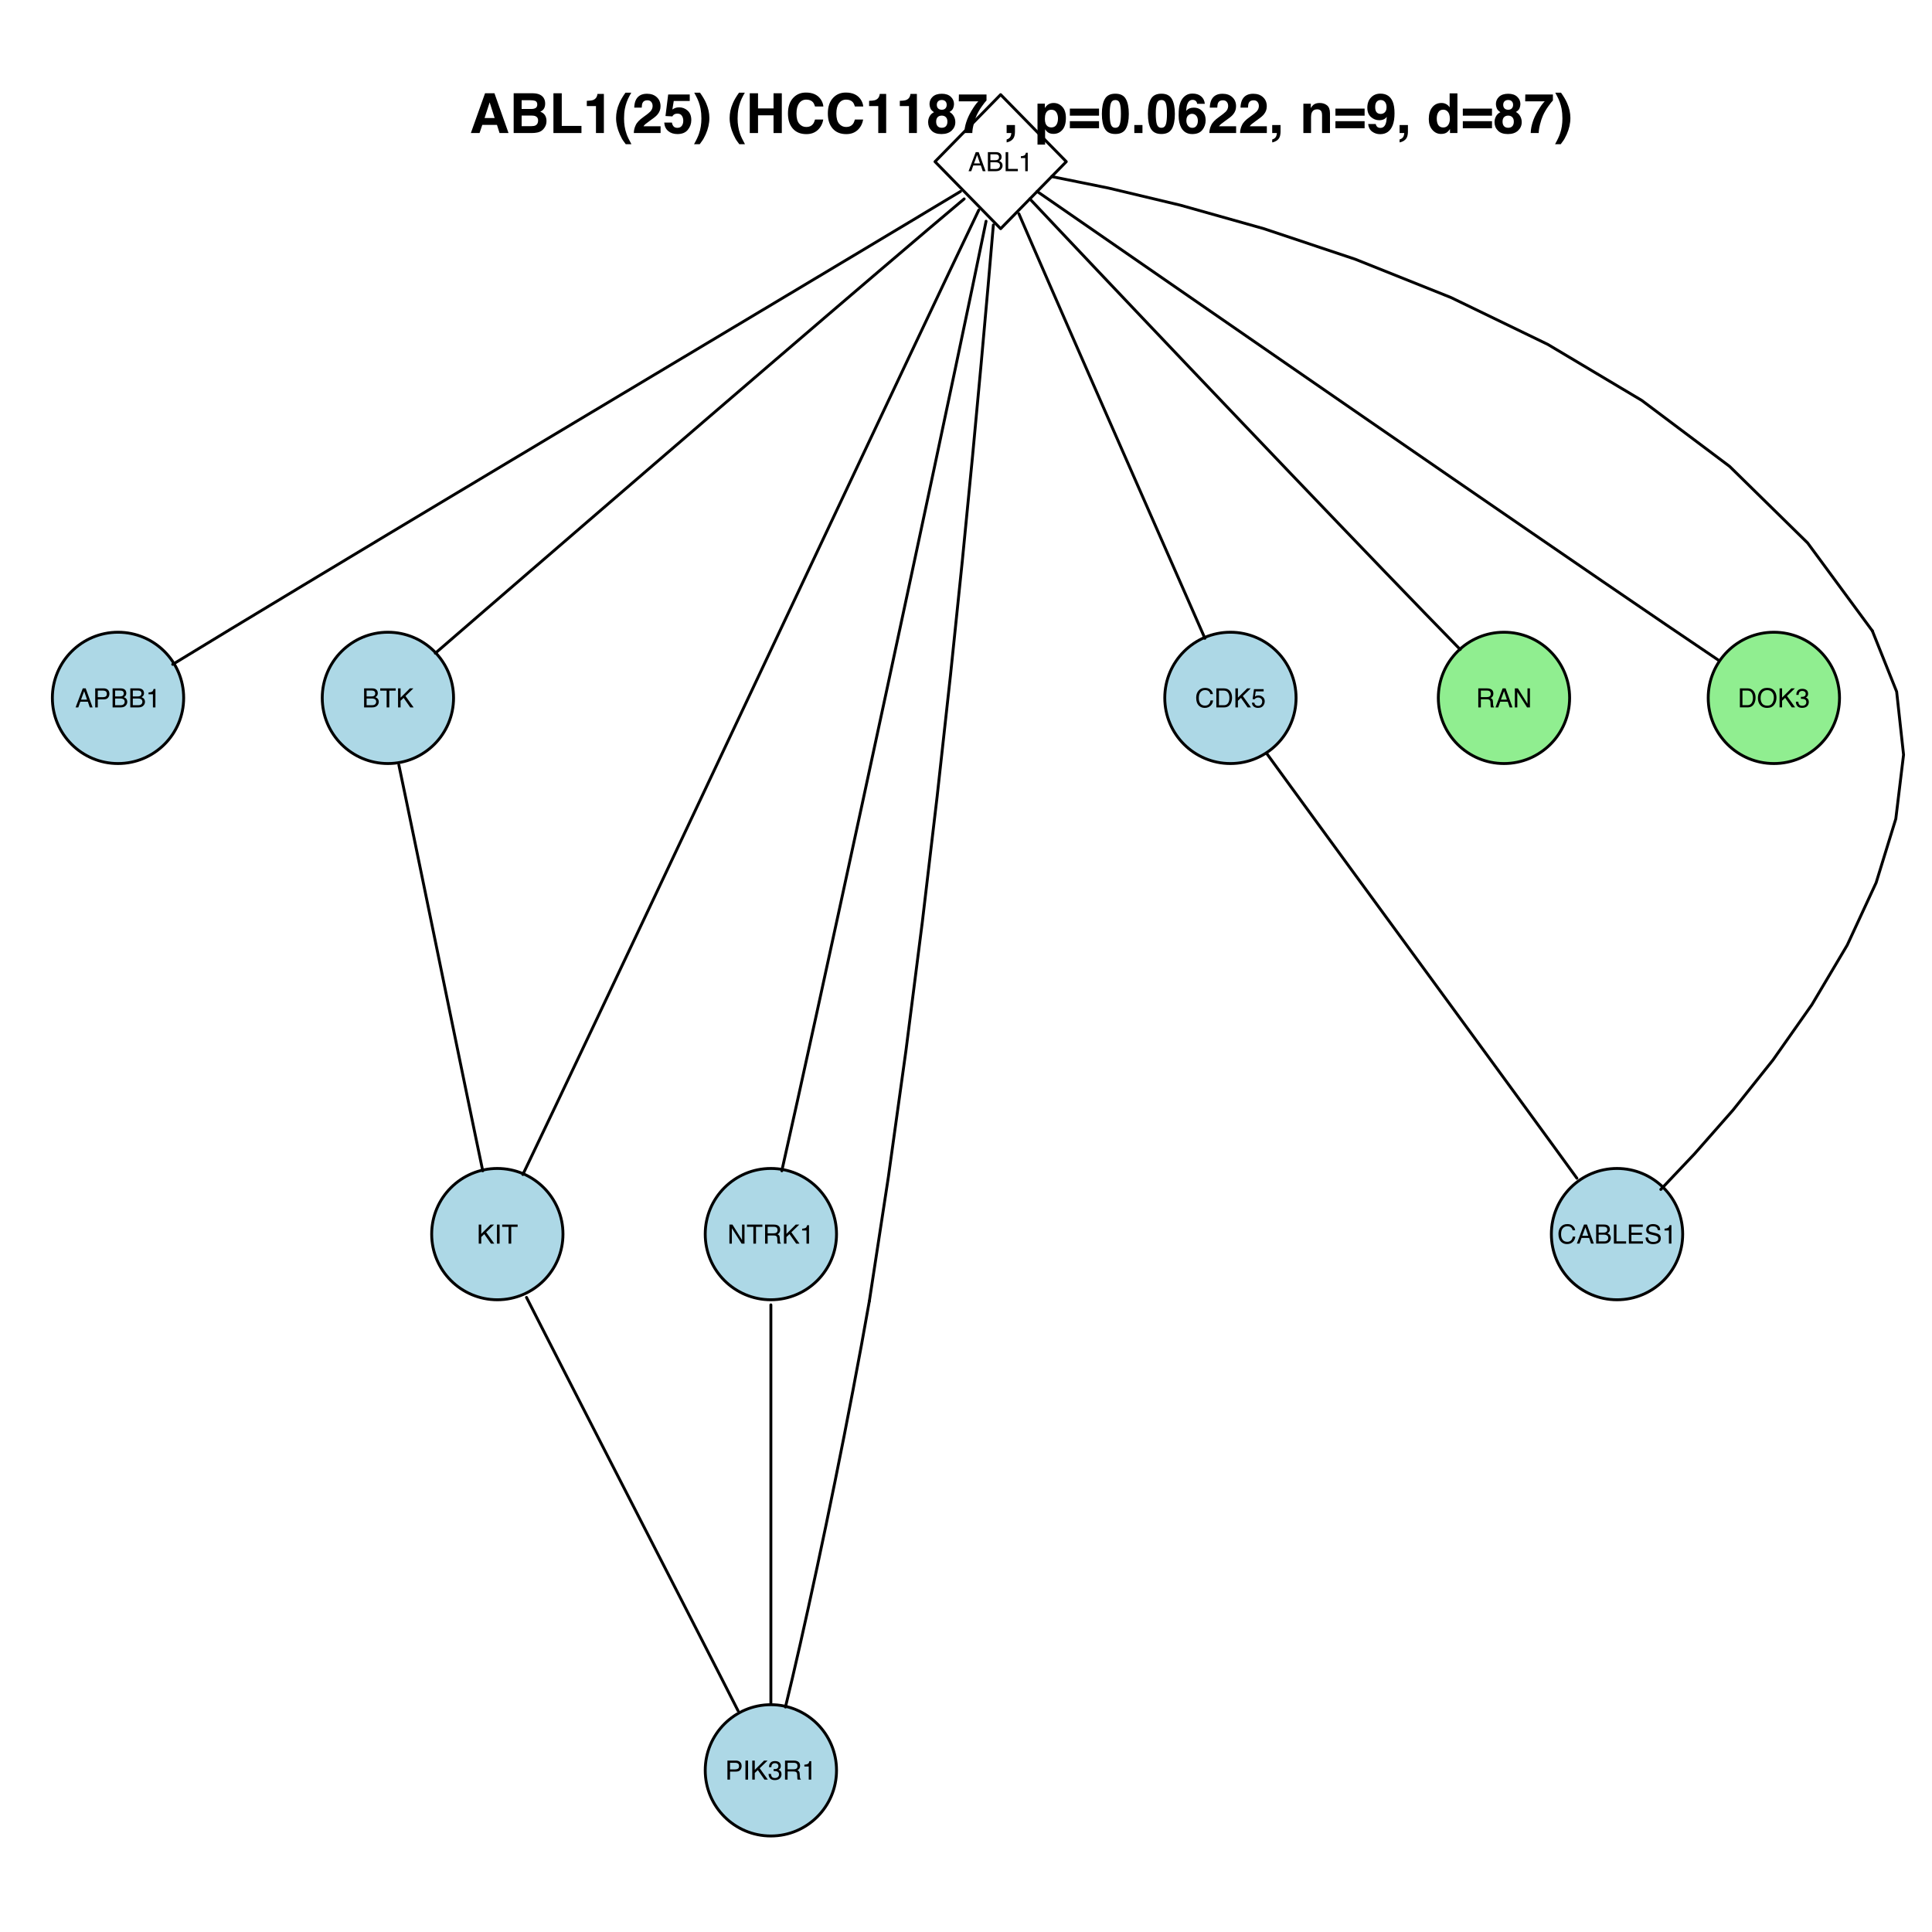 <?xml version="1.0" encoding="UTF-8"?>
<svg xmlns="http://www.w3.org/2000/svg" xmlns:xlink="http://www.w3.org/1999/xlink" width="504pt" height="504pt" viewBox="0 0 504 504" version="1.1">
<defs>
<g>
<symbol overflow="visible" id="glyph0-0">
<path style="stroke:none;" d="M 0.219 0 L 0.219 -4.969 L 4.156 -4.969 L 4.156 0 Z M 3.547 -0.625 L 3.547 -4.344 L 0.844 -4.344 L 0.844 -0.625 Z "/>
</symbol>
<symbol overflow="visible" id="glyph0-1">
<path style="stroke:none;" d="M 3.078 -2.031 L 2.328 -4.234 L 1.516 -2.031 Z M 1.969 -4.969 L 2.734 -4.969 L 4.531 0 L 3.797 0 L 3.297 -1.484 L 1.328 -1.484 L 0.797 0 L 0.094 0 Z M 2.312 -4.969 Z "/>
</symbol>
<symbol overflow="visible" id="glyph0-2">
<path style="stroke:none;" d="M 2.391 -2.859 C 2.672 -2.859 2.895 -2.898 3.062 -2.984 C 3.301 -3.109 3.422 -3.332 3.422 -3.656 C 3.422 -3.977 3.289 -4.195 3.031 -4.312 C 2.883 -4.375 2.664 -4.406 2.375 -4.406 L 1.172 -4.406 L 1.172 -2.859 Z M 2.625 -0.578 C 3.031 -0.578 3.32 -0.695 3.5 -0.938 C 3.613 -1.082 3.672 -1.266 3.672 -1.484 C 3.672 -1.836 3.508 -2.082 3.188 -2.219 C 3.008 -2.289 2.781 -2.328 2.5 -2.328 L 1.172 -2.328 L 1.172 -0.578 Z M 0.516 -4.969 L 2.641 -4.969 C 3.223 -4.969 3.641 -4.789 3.891 -4.438 C 4.023 -4.238 4.094 -4.004 4.094 -3.734 C 4.094 -3.422 4.004 -3.164 3.828 -2.969 C 3.734 -2.863 3.602 -2.766 3.438 -2.672 C 3.688 -2.578 3.875 -2.469 4 -2.344 C 4.227 -2.125 4.344 -1.828 4.344 -1.453 C 4.344 -1.129 4.238 -0.836 4.031 -0.578 C 3.738 -0.191 3.266 0 2.609 0 L 0.516 0 Z "/>
</symbol>
<symbol overflow="visible" id="glyph0-3">
<path style="stroke:none;" d="M 0.531 -4.969 L 1.203 -4.969 L 1.203 -0.594 L 3.719 -0.594 L 3.719 0 L 0.531 0 Z "/>
</symbol>
<symbol overflow="visible" id="glyph0-4">
<path style="stroke:none;" d="M 0.656 -3.422 L 0.656 -3.891 C 1.102 -3.93 1.41 -4.004 1.578 -4.109 C 1.754 -4.211 1.883 -4.445 1.969 -4.812 L 2.453 -4.812 L 2.453 0 L 1.797 0 L 1.797 -3.422 Z "/>
</symbol>
<symbol overflow="visible" id="glyph0-5">
<path style="stroke:none;" d="M 0.594 -4.969 L 2.828 -4.969 C 3.266 -4.969 3.617 -4.844 3.891 -4.594 C 4.16 -4.344 4.297 -3.992 4.297 -3.547 C 4.297 -3.148 4.176 -2.805 3.938 -2.516 C 3.695 -2.234 3.328 -2.094 2.828 -2.094 L 1.266 -2.094 L 1.266 0 L 0.594 0 Z M 3.625 -3.531 C 3.625 -3.906 3.488 -4.156 3.219 -4.281 C 3.062 -4.352 2.859 -4.391 2.609 -4.391 L 1.266 -4.391 L 1.266 -2.672 L 2.609 -2.672 C 2.91 -2.672 3.156 -2.734 3.344 -2.859 C 3.531 -2.984 3.625 -3.207 3.625 -3.531 Z "/>
</symbol>
<symbol overflow="visible" id="glyph0-6">
<path style="stroke:none;" d="M 4.141 -4.969 L 4.141 -4.375 L 2.469 -4.375 L 2.469 0 L 1.781 0 L 1.781 -4.375 L 0.109 -4.375 L 0.109 -4.969 Z "/>
</symbol>
<symbol overflow="visible" id="glyph0-7">
<path style="stroke:none;" d="M 0.531 -4.969 L 1.188 -4.969 L 1.188 -2.547 L 3.609 -4.969 L 4.531 -4.969 L 2.469 -2.969 L 4.594 0 L 3.719 0 L 1.984 -2.484 L 1.188 -1.734 L 1.188 0 L 0.531 0 Z "/>
</symbol>
<symbol overflow="visible" id="glyph0-8">
<path style="stroke:none;" d="M 2.625 -5.094 C 3.25 -5.094 3.734 -4.926 4.078 -4.594 C 4.43 -4.27 4.625 -3.895 4.656 -3.469 L 4 -3.469 C 3.926 -3.789 3.781 -4.047 3.562 -4.234 C 3.344 -4.422 3.031 -4.516 2.625 -4.516 C 2.133 -4.516 1.738 -4.344 1.438 -4 C 1.133 -3.656 0.984 -3.129 0.984 -2.422 C 0.984 -1.836 1.117 -1.363 1.391 -1 C 1.672 -0.645 2.078 -0.469 2.609 -0.469 C 3.109 -0.469 3.488 -0.656 3.75 -1.031 C 3.883 -1.227 3.984 -1.492 4.047 -1.828 L 4.703 -1.828 C 4.648 -1.305 4.457 -0.867 4.125 -0.516 C 3.727 -0.086 3.195 0.125 2.531 0.125 C 1.957 0.125 1.473 -0.047 1.078 -0.391 C 0.555 -0.859 0.297 -1.57 0.297 -2.531 C 0.297 -3.27 0.492 -3.875 0.891 -4.344 C 1.305 -4.844 1.883 -5.094 2.625 -5.094 Z M 2.484 -5.094 Z "/>
</symbol>
<symbol overflow="visible" id="glyph0-9">
<path style="stroke:none;" d="M 2.438 -0.578 C 2.664 -0.578 2.852 -0.598 3 -0.641 C 3.258 -0.734 3.473 -0.906 3.641 -1.156 C 3.773 -1.352 3.867 -1.609 3.922 -1.922 C 3.953 -2.109 3.969 -2.281 3.969 -2.438 C 3.969 -3.051 3.844 -3.531 3.594 -3.875 C 3.352 -4.219 2.961 -4.391 2.422 -4.391 L 1.234 -4.391 L 1.234 -0.578 Z M 0.562 -4.969 L 2.562 -4.969 C 3.25 -4.969 3.781 -4.723 4.156 -4.234 C 4.488 -3.797 4.656 -3.238 4.656 -2.562 C 4.656 -2.031 4.555 -1.551 4.359 -1.125 C 4.016 -0.375 3.414 0 2.562 0 L 0.562 0 Z "/>
</symbol>
<symbol overflow="visible" id="glyph0-10">
<path style="stroke:none;" d="M 0.859 -1.234 C 0.898 -0.891 1.062 -0.648 1.344 -0.516 C 1.488 -0.441 1.656 -0.406 1.844 -0.406 C 2.195 -0.406 2.461 -0.52 2.641 -0.75 C 2.816 -0.988 2.906 -1.242 2.906 -1.516 C 2.906 -1.859 2.801 -2.117 2.594 -2.297 C 2.383 -2.484 2.133 -2.578 1.844 -2.578 C 1.633 -2.578 1.453 -2.535 1.297 -2.453 C 1.148 -2.379 1.023 -2.27 0.922 -2.125 L 0.406 -2.156 L 0.766 -4.766 L 3.281 -4.766 L 3.281 -4.172 L 1.219 -4.172 L 1.016 -2.828 C 1.129 -2.91 1.238 -2.973 1.344 -3.016 C 1.52 -3.086 1.727 -3.125 1.969 -3.125 C 2.406 -3.125 2.781 -2.977 3.094 -2.688 C 3.406 -2.406 3.562 -2.047 3.562 -1.609 C 3.562 -1.148 3.414 -0.742 3.125 -0.391 C 2.844 -0.047 2.395 0.125 1.781 0.125 C 1.383 0.125 1.035 0.016 0.734 -0.203 C 0.43 -0.43 0.258 -0.773 0.219 -1.234 Z "/>
</symbol>
<symbol overflow="visible" id="glyph0-11">
<path style="stroke:none;" d="M 0.672 -4.969 L 1.359 -4.969 L 1.359 0 L 0.672 0 Z "/>
</symbol>
<symbol overflow="visible" id="glyph0-12">
<path style="stroke:none;" d="M 0.531 -4.969 L 1.328 -4.969 L 3.828 -0.938 L 3.828 -4.969 L 4.469 -4.969 L 4.469 0 L 3.719 0 L 1.172 -4.016 L 1.172 0 L 0.531 0 Z M 2.453 -4.969 Z "/>
</symbol>
<symbol overflow="visible" id="glyph0-13">
<path style="stroke:none;" d="M 2.828 -2.688 C 3.148 -2.688 3.398 -2.75 3.578 -2.875 C 3.766 -3 3.859 -3.227 3.859 -3.562 C 3.859 -3.914 3.727 -4.156 3.469 -4.281 C 3.332 -4.352 3.148 -4.391 2.922 -4.391 L 1.281 -4.391 L 1.281 -2.688 Z M 0.609 -4.969 L 2.906 -4.969 C 3.281 -4.969 3.594 -4.91 3.844 -4.797 C 4.312 -4.586 4.547 -4.195 4.547 -3.625 C 4.547 -3.332 4.484 -3.086 4.359 -2.891 C 4.234 -2.703 4.062 -2.551 3.844 -2.438 C 4.039 -2.363 4.188 -2.258 4.281 -2.125 C 4.375 -2 4.426 -1.789 4.438 -1.5 L 4.469 -0.844 C 4.477 -0.645 4.492 -0.504 4.516 -0.422 C 4.555 -0.254 4.629 -0.148 4.734 -0.109 L 4.734 0 L 3.906 0 C 3.883 -0.039 3.863 -0.094 3.844 -0.156 C 3.832 -0.227 3.82 -0.363 3.812 -0.562 L 3.781 -1.391 C 3.758 -1.711 3.641 -1.926 3.422 -2.031 C 3.285 -2.094 3.082 -2.125 2.812 -2.125 L 1.281 -2.125 L 1.281 0 L 0.609 0 Z "/>
</symbol>
<symbol overflow="visible" id="glyph0-14">
<path style="stroke:none;" d="M 1.797 0.125 C 1.223 0.125 0.805 -0.031 0.547 -0.344 C 0.297 -0.656 0.172 -1.035 0.172 -1.484 L 0.797 -1.484 C 0.828 -1.172 0.891 -0.941 0.984 -0.797 C 1.141 -0.547 1.422 -0.422 1.828 -0.422 C 2.148 -0.422 2.406 -0.504 2.594 -0.672 C 2.789 -0.848 2.891 -1.07 2.891 -1.344 C 2.891 -1.676 2.785 -1.906 2.578 -2.031 C 2.379 -2.164 2.098 -2.234 1.734 -2.234 C 1.691 -2.234 1.648 -2.234 1.609 -2.234 C 1.566 -2.234 1.523 -2.234 1.484 -2.234 L 1.484 -2.766 C 1.547 -2.766 1.598 -2.758 1.641 -2.75 C 1.68 -2.75 1.727 -2.75 1.781 -2.75 C 2.008 -2.75 2.195 -2.785 2.344 -2.859 C 2.602 -2.984 2.734 -3.207 2.734 -3.531 C 2.734 -3.781 2.645 -3.969 2.469 -4.094 C 2.301 -4.227 2.102 -4.297 1.875 -4.297 C 1.469 -4.297 1.188 -4.16 1.031 -3.891 C 0.945 -3.734 0.898 -3.52 0.891 -3.25 L 0.281 -3.25 C 0.281 -3.613 0.352 -3.922 0.5 -4.172 C 0.75 -4.617 1.188 -4.844 1.812 -4.844 C 2.301 -4.844 2.68 -4.734 2.953 -4.516 C 3.223 -4.297 3.359 -3.977 3.359 -3.562 C 3.359 -3.258 3.281 -3.02 3.125 -2.844 C 3.02 -2.727 2.891 -2.633 2.734 -2.562 C 2.992 -2.5 3.191 -2.363 3.328 -2.156 C 3.473 -1.957 3.547 -1.719 3.547 -1.438 C 3.547 -0.969 3.395 -0.586 3.094 -0.297 C 2.789 -0.016 2.359 0.125 1.797 0.125 Z "/>
</symbol>
<symbol overflow="visible" id="glyph0-15">
<path style="stroke:none;" d="M 2.672 -5.094 C 3.547 -5.094 4.191 -4.812 4.609 -4.25 C 4.941 -3.812 5.109 -3.25 5.109 -2.562 C 5.109 -1.82 4.922 -1.207 4.547 -0.719 C 4.109 -0.145 3.477 0.141 2.656 0.141 C 1.895 0.141 1.297 -0.109 0.859 -0.609 C 0.461 -1.098 0.266 -1.711 0.266 -2.453 C 0.266 -3.129 0.43 -3.707 0.766 -4.188 C 1.191 -4.789 1.828 -5.094 2.672 -5.094 Z M 2.734 -0.453 C 3.328 -0.453 3.754 -0.664 4.016 -1.094 C 4.285 -1.52 4.422 -2.008 4.422 -2.562 C 4.422 -3.145 4.266 -3.613 3.953 -3.969 C 3.648 -4.32 3.234 -4.5 2.703 -4.5 C 2.191 -4.5 1.773 -4.32 1.453 -3.969 C 1.129 -3.613 0.969 -3.094 0.969 -2.406 C 0.969 -1.863 1.102 -1.398 1.375 -1.016 C 1.656 -0.641 2.109 -0.453 2.734 -0.453 Z M 2.688 -5.094 Z "/>
</symbol>
<symbol overflow="visible" id="glyph0-16">
<path style="stroke:none;" d="M 0.594 -4.969 L 4.219 -4.969 L 4.219 -4.359 L 1.25 -4.359 L 1.25 -2.844 L 3.984 -2.844 L 3.984 -2.281 L 1.25 -2.281 L 1.25 -0.594 L 4.266 -0.594 L 4.266 0 L 0.594 0 Z M 2.422 -4.969 Z "/>
</symbol>
<symbol overflow="visible" id="glyph0-17">
<path style="stroke:none;" d="M 0.969 -1.609 C 0.977 -1.316 1.047 -1.086 1.172 -0.922 C 1.391 -0.586 1.781 -0.422 2.344 -0.422 C 2.594 -0.422 2.82 -0.457 3.031 -0.531 C 3.438 -0.664 3.641 -0.914 3.641 -1.281 C 3.641 -1.551 3.555 -1.742 3.391 -1.859 C 3.211 -1.973 2.941 -2.07 2.578 -2.156 L 1.906 -2.312 C 1.469 -2.406 1.156 -2.516 0.969 -2.641 C 0.656 -2.836 0.5 -3.145 0.5 -3.562 C 0.5 -4.008 0.648 -4.375 0.953 -4.656 C 1.266 -4.945 1.707 -5.094 2.281 -5.094 C 2.801 -5.094 3.238 -4.969 3.594 -4.719 C 3.957 -4.469 4.141 -4.066 4.141 -3.516 L 3.516 -3.516 C 3.484 -3.773 3.41 -3.977 3.297 -4.125 C 3.086 -4.383 2.738 -4.516 2.25 -4.516 C 1.852 -4.516 1.566 -4.43 1.391 -4.266 C 1.223 -4.098 1.141 -3.898 1.141 -3.672 C 1.141 -3.43 1.238 -3.254 1.438 -3.141 C 1.57 -3.066 1.875 -2.977 2.344 -2.875 L 3.047 -2.719 C 3.379 -2.633 3.633 -2.531 3.812 -2.406 C 4.133 -2.164 4.297 -1.828 4.297 -1.391 C 4.297 -0.836 4.094 -0.441 3.688 -0.203 C 3.289 0.023 2.828 0.141 2.297 0.141 C 1.68 0.141 1.195 -0.016 0.844 -0.328 C 0.5 -0.641 0.328 -1.066 0.328 -1.609 Z M 2.328 -5.094 Z "/>
</symbol>
<symbol overflow="visible" id="glyph1-0">
<path style="stroke:none;" d="M 1.078 0 L 1.078 -10.375 L 9.438 -10.375 L 9.438 0 Z M 8.141 -1.297 L 8.141 -9.078 L 2.375 -9.078 L 2.375 -1.297 Z "/>
</symbol>
<symbol overflow="visible" id="glyph1-1">
<path style="stroke:none;" d="M 3.938 -3.922 L 6.562 -3.922 L 5.266 -8 Z M 4.062 -10.375 L 6.516 -10.375 L 10.188 0 L 7.844 0 L 7.172 -2.125 L 3.344 -2.125 L 2.625 0 L 0.359 0 Z M 5.281 -10.375 Z "/>
</symbol>
<symbol overflow="visible" id="glyph1-2">
<path style="stroke:none;" d="M 3.203 -8.562 L 3.203 -6.281 L 5.75 -6.281 C 6.195 -6.281 6.562 -6.363 6.844 -6.531 C 7.133 -6.707 7.281 -7.016 7.281 -7.453 C 7.281 -7.93 7.094 -8.25 6.719 -8.406 C 6.395 -8.508 5.984 -8.562 5.484 -8.562 Z M 3.203 -4.562 L 3.203 -1.797 L 5.75 -1.797 C 6.195 -1.797 6.551 -1.859 6.812 -1.984 C 7.27 -2.211 7.5 -2.645 7.5 -3.281 C 7.5 -3.82 7.273 -4.191 6.828 -4.391 C 6.578 -4.504 6.227 -4.562 5.781 -4.562 Z M 6.172 -10.375 C 7.441 -10.352 8.344 -9.984 8.875 -9.266 C 9.188 -8.828 9.344 -8.301 9.344 -7.688 C 9.344 -7.051 9.188 -6.539 8.875 -6.156 C 8.695 -5.938 8.43 -5.738 8.078 -5.562 C 8.609 -5.375 9.008 -5.07 9.281 -4.656 C 9.551 -4.238 9.688 -3.727 9.688 -3.125 C 9.688 -2.508 9.531 -1.961 9.219 -1.484 C 9.02 -1.148 8.773 -0.875 8.484 -0.656 C 8.148 -0.406 7.754 -0.234 7.297 -0.141 C 6.848 -0.047 6.359 0 5.828 0 L 1.125 0 L 1.125 -10.375 Z "/>
</symbol>
<symbol overflow="visible" id="glyph1-3">
<path style="stroke:none;" d="M 1.094 -10.375 L 3.266 -10.375 L 3.266 -1.859 L 8.406 -1.859 L 8.406 0 L 1.094 0 Z "/>
</symbol>
<symbol overflow="visible" id="glyph1-4">
<path style="stroke:none;" d="M 1 -7.031 L 1 -8.406 C 1.633 -8.426 2.078 -8.469 2.328 -8.531 C 2.734 -8.613 3.062 -8.789 3.312 -9.062 C 3.488 -9.238 3.617 -9.484 3.703 -9.797 C 3.754 -9.973 3.781 -10.109 3.781 -10.203 L 5.453 -10.203 L 5.453 0 L 3.391 0 L 3.391 -7.031 Z "/>
</symbol>
<symbol overflow="visible" id="glyph1-5">
<path style="stroke:none;" d="M 1.453 -7.75 C 1.816 -8.613 2.359 -9.539 3.078 -10.531 L 4.594 -10.531 L 4.156 -9.75 C 3.562 -8.664 3.148 -7.531 2.922 -6.344 C 2.773 -5.562 2.703 -4.711 2.703 -3.797 C 2.703 -2.359 2.91 -1.039 3.328 0.156 C 3.566 0.875 4 1.789 4.625 2.906 L 3.141 2.906 L 2.641 2.219 C 2.316 1.812 1.973 1.195 1.609 0.375 C 0.953 -1.082 0.625 -2.516 0.625 -3.922 C 0.625 -5.211 0.898 -6.488 1.453 -7.75 Z "/>
</symbol>
<symbol overflow="visible" id="glyph1-6">
<path style="stroke:none;" d="M 0.453 0 C 0.473 -0.727 0.629 -1.395 0.922 -2 C 1.203 -2.688 1.879 -3.41 2.953 -4.172 C 3.867 -4.828 4.461 -5.297 4.734 -5.578 C 5.148 -6.023 5.359 -6.516 5.359 -7.047 C 5.359 -7.484 5.238 -7.844 5 -8.125 C 4.77 -8.406 4.43 -8.547 3.984 -8.547 C 3.367 -8.547 2.953 -8.32 2.734 -7.875 C 2.609 -7.613 2.535 -7.195 2.516 -6.625 L 0.562 -6.625 C 0.594 -7.488 0.75 -8.188 1.031 -8.719 C 1.57 -9.738 2.523 -10.25 3.891 -10.25 C 4.961 -10.25 5.816 -9.945 6.453 -9.344 C 7.098 -8.75 7.422 -7.961 7.422 -6.984 C 7.422 -6.223 7.191 -5.551 6.734 -4.969 C 6.441 -4.57 5.957 -4.141 5.281 -3.672 L 4.484 -3.094 C 3.984 -2.738 3.641 -2.477 3.453 -2.312 C 3.266 -2.156 3.109 -1.973 2.984 -1.766 L 7.438 -1.766 L 7.438 0 Z "/>
</symbol>
<symbol overflow="visible" id="glyph1-7">
<path style="stroke:none;" d="M 2.375 -2.734 C 2.457 -2.297 2.609 -1.957 2.828 -1.719 C 3.055 -1.477 3.383 -1.359 3.812 -1.359 C 4.312 -1.359 4.691 -1.531 4.953 -1.875 C 5.211 -2.227 5.344 -2.672 5.344 -3.203 C 5.344 -3.723 5.219 -4.16 4.969 -4.516 C 4.727 -4.879 4.352 -5.062 3.844 -5.062 C 3.594 -5.062 3.379 -5.031 3.203 -4.969 C 2.891 -4.852 2.656 -4.645 2.5 -4.344 L 0.703 -4.438 L 1.406 -10.062 L 7.031 -10.062 L 7.031 -8.359 L 2.859 -8.359 L 2.5 -6.141 C 2.812 -6.336 3.051 -6.469 3.219 -6.531 C 3.508 -6.645 3.863 -6.703 4.281 -6.703 C 5.125 -6.703 5.859 -6.414 6.484 -5.844 C 7.117 -5.281 7.438 -4.457 7.438 -3.375 C 7.438 -2.426 7.133 -1.582 6.531 -0.844 C 5.926 -0.102 5.02 0.266 3.812 0.266 C 2.844 0.266 2.047 0.004 1.422 -0.516 C 0.797 -1.035 0.445 -1.773 0.375 -2.734 Z "/>
</symbol>
<symbol overflow="visible" id="glyph1-8">
<path style="stroke:none;" d="M 1.688 -10.531 C 2.406 -9.539 2.945 -8.613 3.312 -7.75 C 3.863 -6.488 4.141 -5.211 4.141 -3.922 C 4.141 -2.516 3.816 -1.082 3.172 0.375 C 2.797 1.195 2.445 1.812 2.125 2.219 L 1.625 2.906 L 0.141 2.906 C 0.766 1.789 1.195 0.875 1.438 0.156 C 1.852 -1.039 2.062 -2.359 2.062 -3.797 C 2.062 -4.711 1.988 -5.562 1.844 -6.344 C 1.613 -7.531 1.203 -8.664 0.609 -9.75 L 0.188 -10.531 Z "/>
</symbol>
<symbol overflow="visible" id="glyph1-9">
<path style="stroke:none;" d=""/>
</symbol>
<symbol overflow="visible" id="glyph1-10">
<path style="stroke:none;" d="M 1.078 0 L 1.078 -10.375 L 3.234 -10.375 L 3.234 -6.422 L 7.281 -6.422 L 7.281 -10.375 L 9.438 -10.375 L 9.438 0 L 7.281 0 L 7.281 -4.625 L 3.234 -4.625 L 3.234 0 Z "/>
</symbol>
<symbol overflow="visible" id="glyph1-11">
<path style="stroke:none;" d="M 0.641 -5.094 C 0.641 -6.906 1.129 -8.301 2.109 -9.281 C 2.953 -10.133 4.023 -10.562 5.328 -10.562 C 7.066 -10.562 8.344 -9.988 9.156 -8.844 C 9.594 -8.207 9.832 -7.566 9.875 -6.922 L 7.703 -6.922 C 7.555 -7.41 7.375 -7.785 7.156 -8.047 C 6.758 -8.492 6.176 -8.719 5.406 -8.719 C 4.625 -8.719 4.004 -8.398 3.547 -7.766 C 3.086 -7.129 2.859 -6.227 2.859 -5.062 C 2.859 -3.895 3.098 -3.02 3.578 -2.438 C 4.066 -1.863 4.68 -1.578 5.422 -1.578 C 6.18 -1.578 6.758 -1.828 7.156 -2.328 C 7.375 -2.598 7.555 -3 7.703 -3.531 L 9.844 -3.531 C 9.656 -2.406 9.176 -1.488 8.406 -0.781 C 7.633 -0.07 6.645 0.281 5.438 0.281 C 3.945 0.281 2.773 -0.191 1.922 -1.141 C 1.066 -2.109 0.641 -3.426 0.641 -5.094 Z M 5.266 -10.688 Z "/>
</symbol>
<symbol overflow="visible" id="glyph1-12">
<path style="stroke:none;" d="M 2.469 -2.969 C 2.469 -2.457 2.598 -2.062 2.859 -1.781 C 3.117 -1.508 3.477 -1.375 3.938 -1.375 C 4.395 -1.375 4.754 -1.508 5.016 -1.781 C 5.273 -2.062 5.406 -2.457 5.406 -2.969 C 5.406 -3.488 5.27 -3.879 5 -4.141 C 4.738 -4.41 4.383 -4.547 3.938 -4.547 C 3.477 -4.547 3.117 -4.41 2.859 -4.141 C 2.598 -3.879 2.469 -3.488 2.469 -2.969 Z M 0.375 -2.828 C 0.375 -3.398 0.504 -3.914 0.766 -4.375 C 1.023 -4.844 1.406 -5.195 1.906 -5.438 C 1.414 -5.758 1.098 -6.109 0.953 -6.484 C 0.805 -6.867 0.734 -7.227 0.734 -7.562 C 0.734 -8.312 1.008 -8.945 1.562 -9.469 C 2.125 -9.988 2.914 -10.25 3.938 -10.25 C 4.945 -10.25 5.727 -9.988 6.281 -9.469 C 6.844 -8.945 7.125 -8.312 7.125 -7.562 C 7.125 -7.227 7.051 -6.867 6.906 -6.484 C 6.758 -6.109 6.441 -5.781 5.953 -5.5 C 6.453 -5.219 6.828 -4.844 7.078 -4.375 C 7.336 -3.914 7.469 -3.398 7.469 -2.828 C 7.469 -1.973 7.148 -1.242 6.516 -0.641 C 5.879 -0.035 4.988 0.266 3.844 0.266 C 2.707 0.266 1.844 -0.035 1.25 -0.641 C 0.664 -1.242 0.375 -1.973 0.375 -2.828 Z M 2.641 -7.344 C 2.641 -6.969 2.754 -6.66 2.984 -6.422 C 3.211 -6.191 3.531 -6.078 3.938 -6.078 C 4.344 -6.078 4.656 -6.191 4.875 -6.422 C 5.102 -6.66 5.219 -6.969 5.219 -7.344 C 5.219 -7.75 5.102 -8.062 4.875 -8.281 C 4.656 -8.508 4.344 -8.625 3.938 -8.625 C 3.531 -8.625 3.211 -8.508 2.984 -8.281 C 2.754 -8.062 2.641 -7.75 2.641 -7.344 Z "/>
</symbol>
<symbol overflow="visible" id="glyph1-13">
<path style="stroke:none;" d="M 7.594 -8.5 C 7.289 -8.195 6.875 -7.664 6.344 -6.906 C 5.812 -6.156 5.363 -5.379 5 -4.578 C 4.719 -3.941 4.461 -3.164 4.234 -2.25 C 4.004 -1.332 3.891 -0.582 3.891 0 L 1.797 0 C 1.859 -1.832 2.461 -3.734 3.609 -5.703 C 4.336 -6.93 4.953 -7.785 5.453 -8.266 L 0.359 -8.266 L 0.391 -10.062 L 7.594 -10.062 Z "/>
</symbol>
<symbol overflow="visible" id="glyph1-14">
<path style="stroke:none;" d="M 0.828 1.672 C 1.234 1.555 1.531 1.363 1.719 1.094 C 1.906 0.832 2.016 0.469 2.047 0 L 0.828 0 L 0.828 -2.094 L 3 -2.094 L 3 -0.281 C 3 0.039 2.957 0.375 2.875 0.719 C 2.789 1.062 2.633 1.363 2.406 1.625 C 2.156 1.895 1.859 2.098 1.516 2.234 C 1.18 2.367 0.953 2.438 0.828 2.438 Z "/>
</symbol>
<symbol overflow="visible" id="glyph1-15">
<path style="stroke:none;" d="M 6.219 -3.828 C 6.219 -4.422 6.082 -4.941 5.812 -5.391 C 5.539 -5.848 5.102 -6.078 4.5 -6.078 C 3.77 -6.078 3.27 -5.734 3 -5.047 C 2.863 -4.68 2.797 -4.219 2.797 -3.656 C 2.797 -2.77 3.031 -2.145 3.5 -1.781 C 3.781 -1.57 4.113 -1.469 4.5 -1.469 C 5.062 -1.469 5.488 -1.68 5.781 -2.109 C 6.07 -2.535 6.219 -3.109 6.219 -3.828 Z M 5.078 -7.844 C 5.973 -7.844 6.727 -7.508 7.344 -6.844 C 7.969 -6.188 8.281 -5.219 8.281 -3.938 C 8.281 -2.582 7.977 -1.551 7.375 -0.844 C 6.77 -0.133 5.988 0.219 5.031 0.219 C 4.414 0.219 3.91 0.066 3.516 -0.234 C 3.285 -0.41 3.066 -0.66 2.859 -0.984 L 2.859 3.016 L 0.875 3.016 L 0.875 -7.672 L 2.797 -7.672 L 2.797 -6.531 C 3.016 -6.863 3.242 -7.129 3.484 -7.328 C 3.93 -7.672 4.461 -7.844 5.078 -7.844 Z "/>
</symbol>
<symbol overflow="visible" id="glyph1-16">
<path style="stroke:none;" d="M 8.125 -6.375 L 8.125 -4.531 L 0.516 -4.531 L 0.516 -6.375 Z M 8.125 -3.094 L 8.125 -1.25 L 0.516 -1.25 L 0.516 -3.094 Z "/>
</symbol>
<symbol overflow="visible" id="glyph1-17">
<path style="stroke:none;" d="M 2.5 -5 C 2.5 -3.832 2.594 -2.938 2.781 -2.312 C 2.977 -1.688 3.375 -1.375 3.969 -1.375 C 4.562 -1.375 4.953 -1.688 5.141 -2.312 C 5.328 -2.938 5.422 -3.832 5.422 -5 C 5.422 -6.227 5.328 -7.133 5.141 -7.719 C 4.953 -8.312 4.562 -8.609 3.969 -8.609 C 3.375 -8.609 2.977 -8.312 2.781 -7.719 C 2.594 -7.133 2.5 -6.227 2.5 -5 Z M 3.969 -10.266 C 5.27 -10.266 6.18 -9.805 6.703 -8.891 C 7.223 -7.984 7.484 -6.688 7.484 -5 C 7.484 -3.312 7.223 -2.016 6.703 -1.109 C 6.18 -0.203 5.27 0.25 3.969 0.25 C 2.664 0.25 1.754 -0.203 1.234 -1.109 C 0.711 -2.016 0.453 -3.312 0.453 -5 C 0.453 -6.688 0.711 -7.984 1.234 -8.891 C 1.754 -9.805 2.664 -10.266 3.969 -10.266 Z "/>
</symbol>
<symbol overflow="visible" id="glyph1-18">
<path style="stroke:none;" d="M 0.906 -2.094 L 3.031 -2.094 L 3.031 0 L 0.906 0 Z "/>
</symbol>
<symbol overflow="visible" id="glyph1-19">
<path style="stroke:none;" d="M 2.469 -3.234 C 2.469 -2.68 2.613 -2.227 2.906 -1.875 C 3.195 -1.531 3.57 -1.359 4.031 -1.359 C 4.477 -1.359 4.828 -1.523 5.078 -1.859 C 5.336 -2.203 5.469 -2.641 5.469 -3.172 C 5.469 -3.766 5.32 -4.219 5.031 -4.531 C 4.738 -4.852 4.379 -5.016 3.953 -5.016 C 3.617 -5.016 3.316 -4.91 3.047 -4.703 C 2.66 -4.398 2.469 -3.91 2.469 -3.234 Z M 5.281 -7.625 C 5.281 -7.789 5.219 -7.973 5.094 -8.172 C 4.875 -8.492 4.547 -8.656 4.109 -8.656 C 3.461 -8.656 3 -8.289 2.719 -7.562 C 2.57 -7.156 2.469 -6.555 2.406 -5.766 C 2.656 -6.066 2.941 -6.285 3.266 -6.422 C 3.598 -6.555 3.977 -6.625 4.406 -6.625 C 5.312 -6.625 6.051 -6.316 6.625 -5.703 C 7.207 -5.086 7.5 -4.301 7.5 -3.344 C 7.5 -2.383 7.211 -1.539 6.641 -0.812 C 6.078 -0.094 5.195 0.266 4 0.266 C 2.719 0.266 1.77 -0.27 1.156 -1.344 C 0.688 -2.188 0.453 -3.27 0.453 -4.594 C 0.453 -5.375 0.484 -6.008 0.547 -6.5 C 0.66 -7.363 0.891 -8.082 1.234 -8.656 C 1.523 -9.145 1.906 -9.539 2.375 -9.844 C 2.844 -10.145 3.406 -10.297 4.062 -10.297 C 5.008 -10.297 5.766 -10.051 6.328 -9.562 C 6.891 -9.082 7.207 -8.438 7.281 -7.625 Z "/>
</symbol>
<symbol overflow="visible" id="glyph1-20">
<path style="stroke:none;" d="M 5.188 -7.844 C 5.977 -7.844 6.625 -7.633 7.125 -7.219 C 7.633 -6.812 7.891 -6.125 7.891 -5.156 L 7.891 0 L 5.828 0 L 5.828 -4.656 C 5.828 -5.062 5.773 -5.375 5.672 -5.594 C 5.473 -5.988 5.098 -6.188 4.547 -6.188 C 3.867 -6.188 3.398 -5.895 3.141 -5.312 C 3.016 -5.008 2.953 -4.625 2.953 -4.156 L 2.953 0 L 0.953 0 L 0.953 -7.656 L 2.891 -7.656 L 2.891 -6.531 C 3.141 -6.926 3.379 -7.211 3.609 -7.391 C 4.023 -7.691 4.551 -7.844 5.188 -7.844 Z M 4.453 -7.875 Z "/>
</symbol>
<symbol overflow="visible" id="glyph1-21">
<path style="stroke:none;" d="M 0.422 -6.609 C 0.422 -7.703 0.738 -8.586 1.375 -9.266 C 2.008 -9.941 2.828 -10.281 3.828 -10.281 C 5.379 -10.281 6.445 -9.594 7.031 -8.219 C 7.352 -7.445 7.516 -6.426 7.516 -5.156 C 7.516 -3.914 7.359 -2.883 7.047 -2.062 C 6.441 -0.488 5.344 0.297 3.75 0.297 C 2.977 0.297 2.285 0.07 1.672 -0.375 C 1.066 -0.832 0.723 -1.492 0.641 -2.359 L 2.625 -2.359 C 2.676 -2.055 2.801 -1.812 3 -1.625 C 3.207 -1.438 3.484 -1.344 3.828 -1.344 C 4.492 -1.344 4.957 -1.711 5.219 -2.453 C 5.363 -2.848 5.457 -3.438 5.5 -4.219 C 5.312 -3.988 5.117 -3.812 4.922 -3.688 C 4.547 -3.457 4.082 -3.344 3.531 -3.344 C 2.719 -3.344 1.992 -3.625 1.359 -4.188 C 0.734 -4.75 0.422 -5.555 0.422 -6.609 Z M 3.969 -4.984 C 4.238 -4.984 4.5 -5.062 4.75 -5.219 C 5.207 -5.508 5.438 -6.016 5.438 -6.734 C 5.438 -7.305 5.301 -7.758 5.031 -8.094 C 4.758 -8.438 4.391 -8.609 3.922 -8.609 C 3.578 -8.609 3.281 -8.516 3.031 -8.328 C 2.656 -8.023 2.469 -7.516 2.469 -6.797 C 2.469 -6.191 2.586 -5.738 2.828 -5.438 C 3.078 -5.133 3.457 -4.984 3.969 -4.984 Z "/>
</symbol>
<symbol overflow="visible" id="glyph1-22">
<path style="stroke:none;" d="M 3.766 -7.844 C 4.223 -7.844 4.633 -7.738 5 -7.531 C 5.363 -7.332 5.656 -7.055 5.875 -6.703 L 5.875 -10.359 L 7.906 -10.359 L 7.906 0 L 5.969 0 L 5.969 -1.062 C 5.676 -0.602 5.348 -0.27 4.984 -0.062 C 4.617 0.133 4.164 0.234 3.625 0.234 C 2.727 0.234 1.973 -0.125 1.359 -0.844 C 0.742 -1.57 0.438 -2.504 0.438 -3.641 C 0.438 -4.941 0.738 -5.969 1.344 -6.719 C 1.945 -7.469 2.754 -7.844 3.766 -7.844 Z M 4.203 -1.453 C 4.766 -1.453 5.191 -1.66 5.484 -2.078 C 5.785 -2.504 5.938 -3.051 5.938 -3.719 C 5.938 -4.656 5.695 -5.328 5.219 -5.734 C 4.938 -5.973 4.602 -6.094 4.219 -6.094 C 3.625 -6.094 3.191 -5.867 2.922 -5.422 C 2.648 -4.984 2.516 -4.438 2.516 -3.781 C 2.516 -3.07 2.648 -2.504 2.922 -2.078 C 3.203 -1.66 3.629 -1.453 4.203 -1.453 Z "/>
</symbol>
</g>
</defs>
<g id="surface13043">
<rect x="0" y="0" width="504" height="504" style="fill:rgb(100%,100%,100%);fill-opacity:1;stroke:none;"/>
<path style="fill-rule:nonzero;fill:rgb(67.843%,84.706%,90.196%);fill-opacity:1;stroke-width:0.75;stroke-linecap:round;stroke-linejoin:round;stroke:rgb(0%,0%,0%);stroke-opacity:1;stroke-miterlimit:10;" d="M 47.914 182.059 C 47.914 191.516 40.246 199.184 30.785 199.184 C 21.328 199.184 13.66 191.516 13.66 182.059 C 13.66 172.598 21.328 164.93 30.785 164.93 C 40.246 164.93 47.914 172.598 47.914 182.059 "/>
<path style="fill-rule:nonzero;fill:rgb(67.843%,84.706%,90.196%);fill-opacity:1;stroke-width:0.75;stroke-linecap:round;stroke-linejoin:round;stroke:rgb(0%,0%,0%);stroke-opacity:1;stroke-miterlimit:10;" d="M 118.32 182.059 C 118.32 191.516 110.652 199.184 101.195 199.184 C 91.734 199.184 84.066 191.516 84.066 182.059 C 84.066 172.598 91.734 164.93 101.195 164.93 C 110.652 164.93 118.32 172.598 118.32 182.059 "/>
<path style="fill-rule:nonzero;fill:rgb(67.843%,84.706%,90.196%);fill-opacity:1;stroke-width:0.75;stroke-linecap:round;stroke-linejoin:round;stroke:rgb(0%,0%,0%);stroke-opacity:1;stroke-miterlimit:10;" d="M 338.105 182.059 C 338.105 191.516 330.438 199.184 320.98 199.184 C 311.523 199.184 303.855 191.516 303.855 182.059 C 303.855 172.598 311.523 164.93 320.98 164.93 C 330.438 164.93 338.105 172.598 338.105 182.059 "/>
<path style="fill-rule:nonzero;fill:rgb(67.843%,84.706%,90.196%);fill-opacity:1;stroke-width:0.75;stroke-linecap:round;stroke-linejoin:round;stroke:rgb(0%,0%,0%);stroke-opacity:1;stroke-miterlimit:10;" d="M 146.863 321.941 C 146.863 331.402 139.195 339.07 129.738 339.07 C 120.281 339.07 112.613 331.402 112.613 321.941 C 112.613 312.484 120.281 304.816 129.738 304.816 C 139.195 304.816 146.863 312.484 146.863 321.941 "/>
<path style="fill-rule:nonzero;fill:rgb(67.843%,84.706%,90.196%);fill-opacity:1;stroke-width:0.75;stroke-linecap:round;stroke-linejoin:round;stroke:rgb(0%,0%,0%);stroke-opacity:1;stroke-miterlimit:10;" d="M 218.223 321.941 C 218.223 331.402 210.555 339.07 201.098 339.07 C 191.637 339.07 183.973 331.402 183.973 321.941 C 183.973 312.484 191.637 304.816 201.098 304.816 C 210.555 304.816 218.223 312.484 218.223 321.941 "/>
<path style="fill-rule:nonzero;fill:rgb(67.843%,84.706%,90.196%);fill-opacity:1;stroke-width:0.75;stroke-linecap:round;stroke-linejoin:round;stroke:rgb(0%,0%,0%);stroke-opacity:1;stroke-miterlimit:10;" d="M 218.223 461.828 C 218.223 471.289 210.555 478.953 201.098 478.953 C 191.637 478.953 183.973 471.289 183.973 461.828 C 183.973 452.371 191.637 444.703 201.098 444.703 C 210.555 444.703 218.223 452.371 218.223 461.828 "/>
<path style="fill-rule:nonzero;fill:rgb(56.471%,93.333%,56.471%);fill-opacity:1;stroke-width:0.75;stroke-linecap:round;stroke-linejoin:round;stroke:rgb(0%,0%,0%);stroke-opacity:1;stroke-miterlimit:10;" d="M 409.465 182.059 C 409.465 191.516 401.797 199.184 392.34 199.184 C 382.883 199.184 375.215 191.516 375.215 182.059 C 375.215 172.598 382.883 164.93 392.34 164.93 C 401.797 164.93 409.465 172.598 409.465 182.059 "/>
<path style="fill-rule:nonzero;fill:rgb(56.471%,93.333%,56.471%);fill-opacity:1;stroke-width:0.75;stroke-linecap:round;stroke-linejoin:round;stroke:rgb(0%,0%,0%);stroke-opacity:1;stroke-miterlimit:10;" d="M 479.875 182.059 C 479.875 191.516 472.207 199.184 462.746 199.184 C 453.289 199.184 445.621 191.516 445.621 182.059 C 445.621 172.598 453.289 164.93 462.746 164.93 C 472.207 164.93 479.875 172.598 479.875 182.059 "/>
<path style="fill-rule:nonzero;fill:rgb(67.843%,84.706%,90.196%);fill-opacity:1;stroke-width:0.75;stroke-linecap:round;stroke-linejoin:round;stroke:rgb(0%,0%,0%);stroke-opacity:1;stroke-miterlimit:10;" d="M 438.961 321.941 C 438.961 331.402 431.293 339.07 421.836 339.07 C 412.375 339.07 404.707 331.402 404.707 321.941 C 404.707 312.484 412.375 304.816 421.836 304.816 C 431.293 304.816 438.961 312.484 438.961 321.941 "/>
<path style="fill:none;stroke-width:0.75;stroke-linecap:round;stroke-linejoin:round;stroke:rgb(0%,0%,0%);stroke-opacity:1;stroke-miterlimit:10;" d="M 243.914 42.172 L 261.039 24.688 L 278.164 42.172 L 261.039 59.656 L 243.914 42.172 "/>
<g style="fill:rgb(0%,0%,0%);fill-opacity:1;">
  <use xlink:href="#glyph0-1" x="252.574" y="44.656"/>
  <use xlink:href="#glyph0-2" x="257.191" y="44.656"/>
  <use xlink:href="#glyph0-3" x="261.808" y="44.656"/>
  <use xlink:href="#glyph0-4" x="265.658" y="44.656"/>
</g>
<g style="fill:rgb(0%,0%,0%);fill-opacity:1;">
  <use xlink:href="#glyph0-1" x="19.625" y="184.543"/>
  <use xlink:href="#glyph0-5" x="24.242" y="184.543"/>
  <use xlink:href="#glyph0-2" x="28.859" y="184.543"/>
  <use xlink:href="#glyph0-2" x="33.476" y="184.543"/>
  <use xlink:href="#glyph0-4" x="38.092" y="184.543"/>
</g>
<g style="fill:rgb(0%,0%,0%);fill-opacity:1;">
  <use xlink:href="#glyph0-2" x="94.465" y="184.543"/>
  <use xlink:href="#glyph0-6" x="99.082" y="184.543"/>
  <use xlink:href="#glyph0-7" x="103.31" y="184.543"/>
</g>
<g style="fill:rgb(0%,0%,0%);fill-opacity:1;">
  <use xlink:href="#glyph0-8" x="311.75" y="184.543"/>
  <use xlink:href="#glyph0-9" x="316.749" y="184.543"/>
  <use xlink:href="#glyph0-7" x="321.748" y="184.543"/>
  <use xlink:href="#glyph0-10" x="326.364" y="184.543"/>
</g>
<g style="fill:rgb(0%,0%,0%);fill-opacity:1;">
  <use xlink:href="#glyph0-7" x="124.355" y="324.426"/>
  <use xlink:href="#glyph0-11" x="128.972" y="324.426"/>
  <use xlink:href="#glyph0-6" x="130.895" y="324.426"/>
</g>
<g style="fill:rgb(0%,0%,0%);fill-opacity:1;">
  <use xlink:href="#glyph0-12" x="189.75" y="324.426"/>
  <use xlink:href="#glyph0-6" x="194.749" y="324.426"/>
  <use xlink:href="#glyph0-13" x="198.977" y="324.426"/>
  <use xlink:href="#glyph0-7" x="203.976" y="324.426"/>
  <use xlink:href="#glyph0-4" x="208.593" y="324.426"/>
</g>
<g style="fill:rgb(0%,0%,0%);fill-opacity:1;">
  <use xlink:href="#glyph0-5" x="189.172" y="464.25"/>
  <use xlink:href="#glyph0-11" x="193.789" y="464.25"/>
  <use xlink:href="#glyph0-7" x="195.712" y="464.25"/>
  <use xlink:href="#glyph0-14" x="200.329" y="464.25"/>
  <use xlink:href="#glyph0-13" x="204.178" y="464.25"/>
  <use xlink:href="#glyph0-4" x="209.177" y="464.25"/>
</g>
<g style="fill:rgb(0%,0%,0%);fill-opacity:1;">
  <use xlink:href="#glyph0-13" x="385.031" y="184.543"/>
  <use xlink:href="#glyph0-1" x="390.03" y="184.543"/>
  <use xlink:href="#glyph0-12" x="394.647" y="184.543"/>
</g>
<g style="fill:rgb(0%,0%,0%);fill-opacity:1;">
  <use xlink:href="#glyph0-9" x="453.32" y="184.535"/>
  <use xlink:href="#glyph0-15" x="458.319" y="184.535"/>
  <use xlink:href="#glyph0-7" x="463.703" y="184.535"/>
  <use xlink:href="#glyph0-14" x="468.32" y="184.535"/>
</g>
<g style="fill:rgb(0%,0%,0%);fill-opacity:1;">
  <use xlink:href="#glyph0-8" x="406.254" y="324.418"/>
  <use xlink:href="#glyph0-1" x="411.253" y="324.418"/>
  <use xlink:href="#glyph0-2" x="415.87" y="324.418"/>
  <use xlink:href="#glyph0-3" x="420.486" y="324.418"/>
  <use xlink:href="#glyph0-16" x="424.336" y="324.418"/>
  <use xlink:href="#glyph0-17" x="428.953" y="324.418"/>
  <use xlink:href="#glyph0-4" x="433.57" y="324.418"/>
</g>
<path style="fill:none;stroke-width:0.75;stroke-linecap:round;stroke-linejoin:round;stroke:rgb(0%,0%,0%);stroke-opacity:1;stroke-miterlimit:10;" d="M 250.574 49.941 L 236.957 58.117 L 219.062 68.836 L 197.91 81.488 L 174.531 95.469 L 149.957 110.172 L 125.207 124.992 L 101.316 139.32 L 79.312 152.559 L 60.215 164.09 L 45.059 173.312 "/>
<path style="fill:none;stroke-width:0.75;stroke-linecap:round;stroke-linejoin:round;stroke:rgb(0%,0%,0%);stroke-opacity:1;stroke-miterlimit:10;" d="M 251.523 51.887 L 242.035 59.898 L 229.961 70.18 L 215.91 82.195 L 200.496 95.422 L 184.328 109.32 L 168.016 123.367 L 152.176 137.027 L 137.41 149.773 L 124.336 161.074 L 113.562 170.398 "/>
<path style="fill:none;stroke-width:0.75;stroke-linecap:round;stroke-linejoin:round;stroke:rgb(0%,0%,0%);stroke-opacity:1;stroke-miterlimit:10;" d="M 265.797 55.77 L 269.363 64.012 L 273.676 73.91 L 278.555 85.078 L 283.836 97.133 L 289.344 109.688 L 294.91 122.355 L 300.363 134.762 L 305.527 146.512 L 310.238 157.223 L 314.32 166.516 "/>
<path style="fill:none;stroke-width:0.75;stroke-linecap:round;stroke-linejoin:round;stroke:rgb(0%,0%,0%);stroke-opacity:1;stroke-miterlimit:10;" d="M 255.332 54.801 L 247.555 71.129 L 237.207 92.996 L 224.906 119.059 L 211.273 147.98 L 196.934 178.414 L 182.508 209.023 L 168.621 238.469 L 155.891 265.406 L 144.941 288.496 L 136.398 306.398 "/>
<path style="fill:none;stroke-width:0.75;stroke-linecap:round;stroke-linejoin:round;stroke:rgb(0%,0%,0%);stroke-opacity:1;stroke-miterlimit:10;" d="M 257.234 57.715 L 253.738 74.617 L 249.133 96.531 L 243.688 122.238 L 237.656 150.504 L 231.305 180.113 L 224.898 209.84 L 218.695 238.457 L 212.965 264.746 L 207.961 287.477 L 203.953 305.43 "/>
<path style="fill:none;stroke-width:0.75;stroke-linecap:round;stroke-linejoin:round;stroke:rgb(0%,0%,0%);stroke-opacity:1;stroke-miterlimit:10;" d="M 259.137 58.688 L 257.77 74.547 L 255.953 94.879 L 253.707 119.02 L 251.039 146.316 L 247.957 176.105 L 244.477 207.734 L 240.605 240.539 L 236.363 273.859 L 231.75 307.043 L 226.785 339.43 "/>
<path style="fill:none;stroke-width:0.75;stroke-linecap:round;stroke-linejoin:round;stroke:rgb(0%,0%,0%);stroke-opacity:1;stroke-miterlimit:10;" d="M 226.785 339.43 L 224.711 350.969 L 222.5 362.75 L 220.203 374.602 L 217.852 386.352 L 215.488 397.836 L 213.152 408.883 L 210.887 419.32 L 208.73 428.988 L 206.723 437.707 L 204.902 445.312 "/>
<path style="fill:none;stroke-width:0.75;stroke-linecap:round;stroke-linejoin:round;stroke:rgb(0%,0%,0%);stroke-opacity:1;stroke-miterlimit:10;" d="M 268.652 51.887 L 276.625 60.344 L 286.539 70.824 L 297.938 82.844 L 310.363 95.918 L 323.359 109.562 L 336.469 123.297 L 349.238 136.633 L 361.207 149.09 L 371.922 160.184 L 380.922 169.43 "/>
<path style="fill:none;stroke-width:0.75;stroke-linecap:round;stroke-linejoin:round;stroke:rgb(0%,0%,0%);stroke-opacity:1;stroke-miterlimit:10;" d="M 270.555 49.941 L 282.344 58.09 L 297.734 68.734 L 315.879 81.277 L 335.922 95.125 L 357.016 109.688 L 378.312 124.363 L 398.957 138.559 L 418.098 151.688 L 434.887 163.145 L 448.477 172.344 "/>
<path style="fill:none;stroke-width:0.75;stroke-linecap:round;stroke-linejoin:round;stroke:rgb(0%,0%,0%);stroke-opacity:1;stroke-miterlimit:10;" d="M 274.359 46.059 L 289.191 49.062 L 307.949 53.535 L 329.711 59.66 L 353.551 67.629 L 378.543 77.629 L 403.766 89.84 L 428.289 104.457 L 451.191 121.656 L 471.551 141.633 L 488.438 164.57 "/>
<path style="fill:none;stroke-width:0.75;stroke-linecap:round;stroke-linejoin:round;stroke:rgb(0%,0%,0%);stroke-opacity:1;stroke-miterlimit:10;" d="M 488.438 164.57 L 494.777 180.43 L 496.582 196.887 L 494.559 213.609 L 489.426 230.27 L 481.895 246.535 L 472.68 262.07 L 462.496 276.547 L 452.055 289.629 L 442.066 300.984 L 433.254 310.285 "/>
<path style="fill:none;stroke-width:0.75;stroke-linecap:round;stroke-linejoin:round;stroke:rgb(0%,0%,0%);stroke-opacity:1;stroke-miterlimit:10;" d="M 104.047 199.543 L 105.895 208.383 L 107.969 218.387 L 110.215 229.27 L 112.574 240.73 L 114.992 252.484 L 117.406 264.238 L 119.766 275.703 L 122.012 286.582 L 124.086 296.59 L 125.934 305.43 "/>
<path style="fill:none;stroke-width:0.75;stroke-linecap:round;stroke-linejoin:round;stroke:rgb(0%,0%,0%);stroke-opacity:1;stroke-miterlimit:10;" d="M 330.496 196.629 L 336.871 205.395 L 344.387 215.699 L 352.758 227.16 L 361.703 239.387 L 370.934 252 L 380.16 264.613 L 389.105 276.84 L 397.477 288.301 L 404.996 298.605 L 411.367 307.371 "/>
<path style="fill:none;stroke-width:0.75;stroke-linecap:round;stroke-linejoin:round;stroke:rgb(0%,0%,0%);stroke-opacity:1;stroke-miterlimit:10;" d="M 137.348 338.457 L 141.773 347.141 L 146.926 357.227 L 152.625 368.359 L 158.691 380.191 L 164.941 392.371 L 171.191 404.555 L 177.258 416.387 L 182.957 427.52 L 188.113 437.602 L 192.535 446.285 "/>
<path style="fill:none;stroke-width:0.75;stroke-linecap:round;stroke-linejoin:round;stroke:rgb(0%,0%,0%);stroke-opacity:1;stroke-miterlimit:10;" d="M 201.098 340.398 L 201.098 444.344 "/>
<g style="fill:rgb(0%,0%,0%);fill-opacity:1;">
  <use xlink:href="#glyph1-1" x="122.473" y="34.707"/>
  <use xlink:href="#glyph1-2" x="132.876" y="34.707"/>
  <use xlink:href="#glyph1-3" x="143.28" y="34.707"/>
  <use xlink:href="#glyph1-4" x="152.08" y="34.707"/>
  <use xlink:href="#glyph1-5" x="160.092" y="34.707"/>
  <use xlink:href="#glyph1-6" x="164.889" y="34.707"/>
  <use xlink:href="#glyph1-7" x="172.902" y="34.707"/>
  <use xlink:href="#glyph1-8" x="180.914" y="34.707"/>
  <use xlink:href="#glyph1-9" x="185.711" y="34.707"/>
  <use xlink:href="#glyph1-5" x="189.714" y="34.707"/>
  <use xlink:href="#glyph1-10" x="194.511" y="34.707"/>
  <use xlink:href="#glyph1-11" x="204.915" y="34.707"/>
  <use xlink:href="#glyph1-11" x="215.318" y="34.707"/>
  <use xlink:href="#glyph1-4" x="225.722" y="34.707"/>
  <use xlink:href="#glyph1-4" x="233.734" y="34.707"/>
  <use xlink:href="#glyph1-12" x="241.746" y="34.707"/>
  <use xlink:href="#glyph1-13" x="249.758" y="34.707"/>
  <use xlink:href="#glyph1-9" x="257.77" y="34.707"/>
  <use xlink:href="#glyph1-14" x="261.773" y="34.707"/>
  <use xlink:href="#glyph1-9" x="265.775" y="34.707"/>
  <use xlink:href="#glyph1-15" x="269.778" y="34.707"/>
  <use xlink:href="#glyph1-16" x="278.578" y="34.707"/>
  <use xlink:href="#glyph1-17" x="286.991" y="34.707"/>
  <use xlink:href="#glyph1-18" x="295.003" y="34.707"/>
  <use xlink:href="#glyph1-17" x="299.005" y="34.707"/>
  <use xlink:href="#glyph1-19" x="307.018" y="34.707"/>
  <use xlink:href="#glyph1-6" x="315.03" y="34.707"/>
  <use xlink:href="#glyph1-6" x="323.042" y="34.707"/>
  <use xlink:href="#glyph1-14" x="331.054" y="34.707"/>
  <use xlink:href="#glyph1-9" x="335.056" y="34.707"/>
  <use xlink:href="#glyph1-20" x="339.059" y="34.707"/>
  <use xlink:href="#glyph1-16" x="347.859" y="34.707"/>
  <use xlink:href="#glyph1-21" x="356.272" y="34.707"/>
  <use xlink:href="#glyph1-14" x="364.284" y="34.707"/>
  <use xlink:href="#glyph1-9" x="368.286" y="34.707"/>
  <use xlink:href="#glyph1-22" x="372.289" y="34.707"/>
  <use xlink:href="#glyph1-16" x="381.089" y="34.707"/>
  <use xlink:href="#glyph1-12" x="389.502" y="34.707"/>
  <use xlink:href="#glyph1-13" x="397.514" y="34.707"/>
  <use xlink:href="#glyph1-8" x="405.526" y="34.707"/>
</g>
</g>
</svg>
